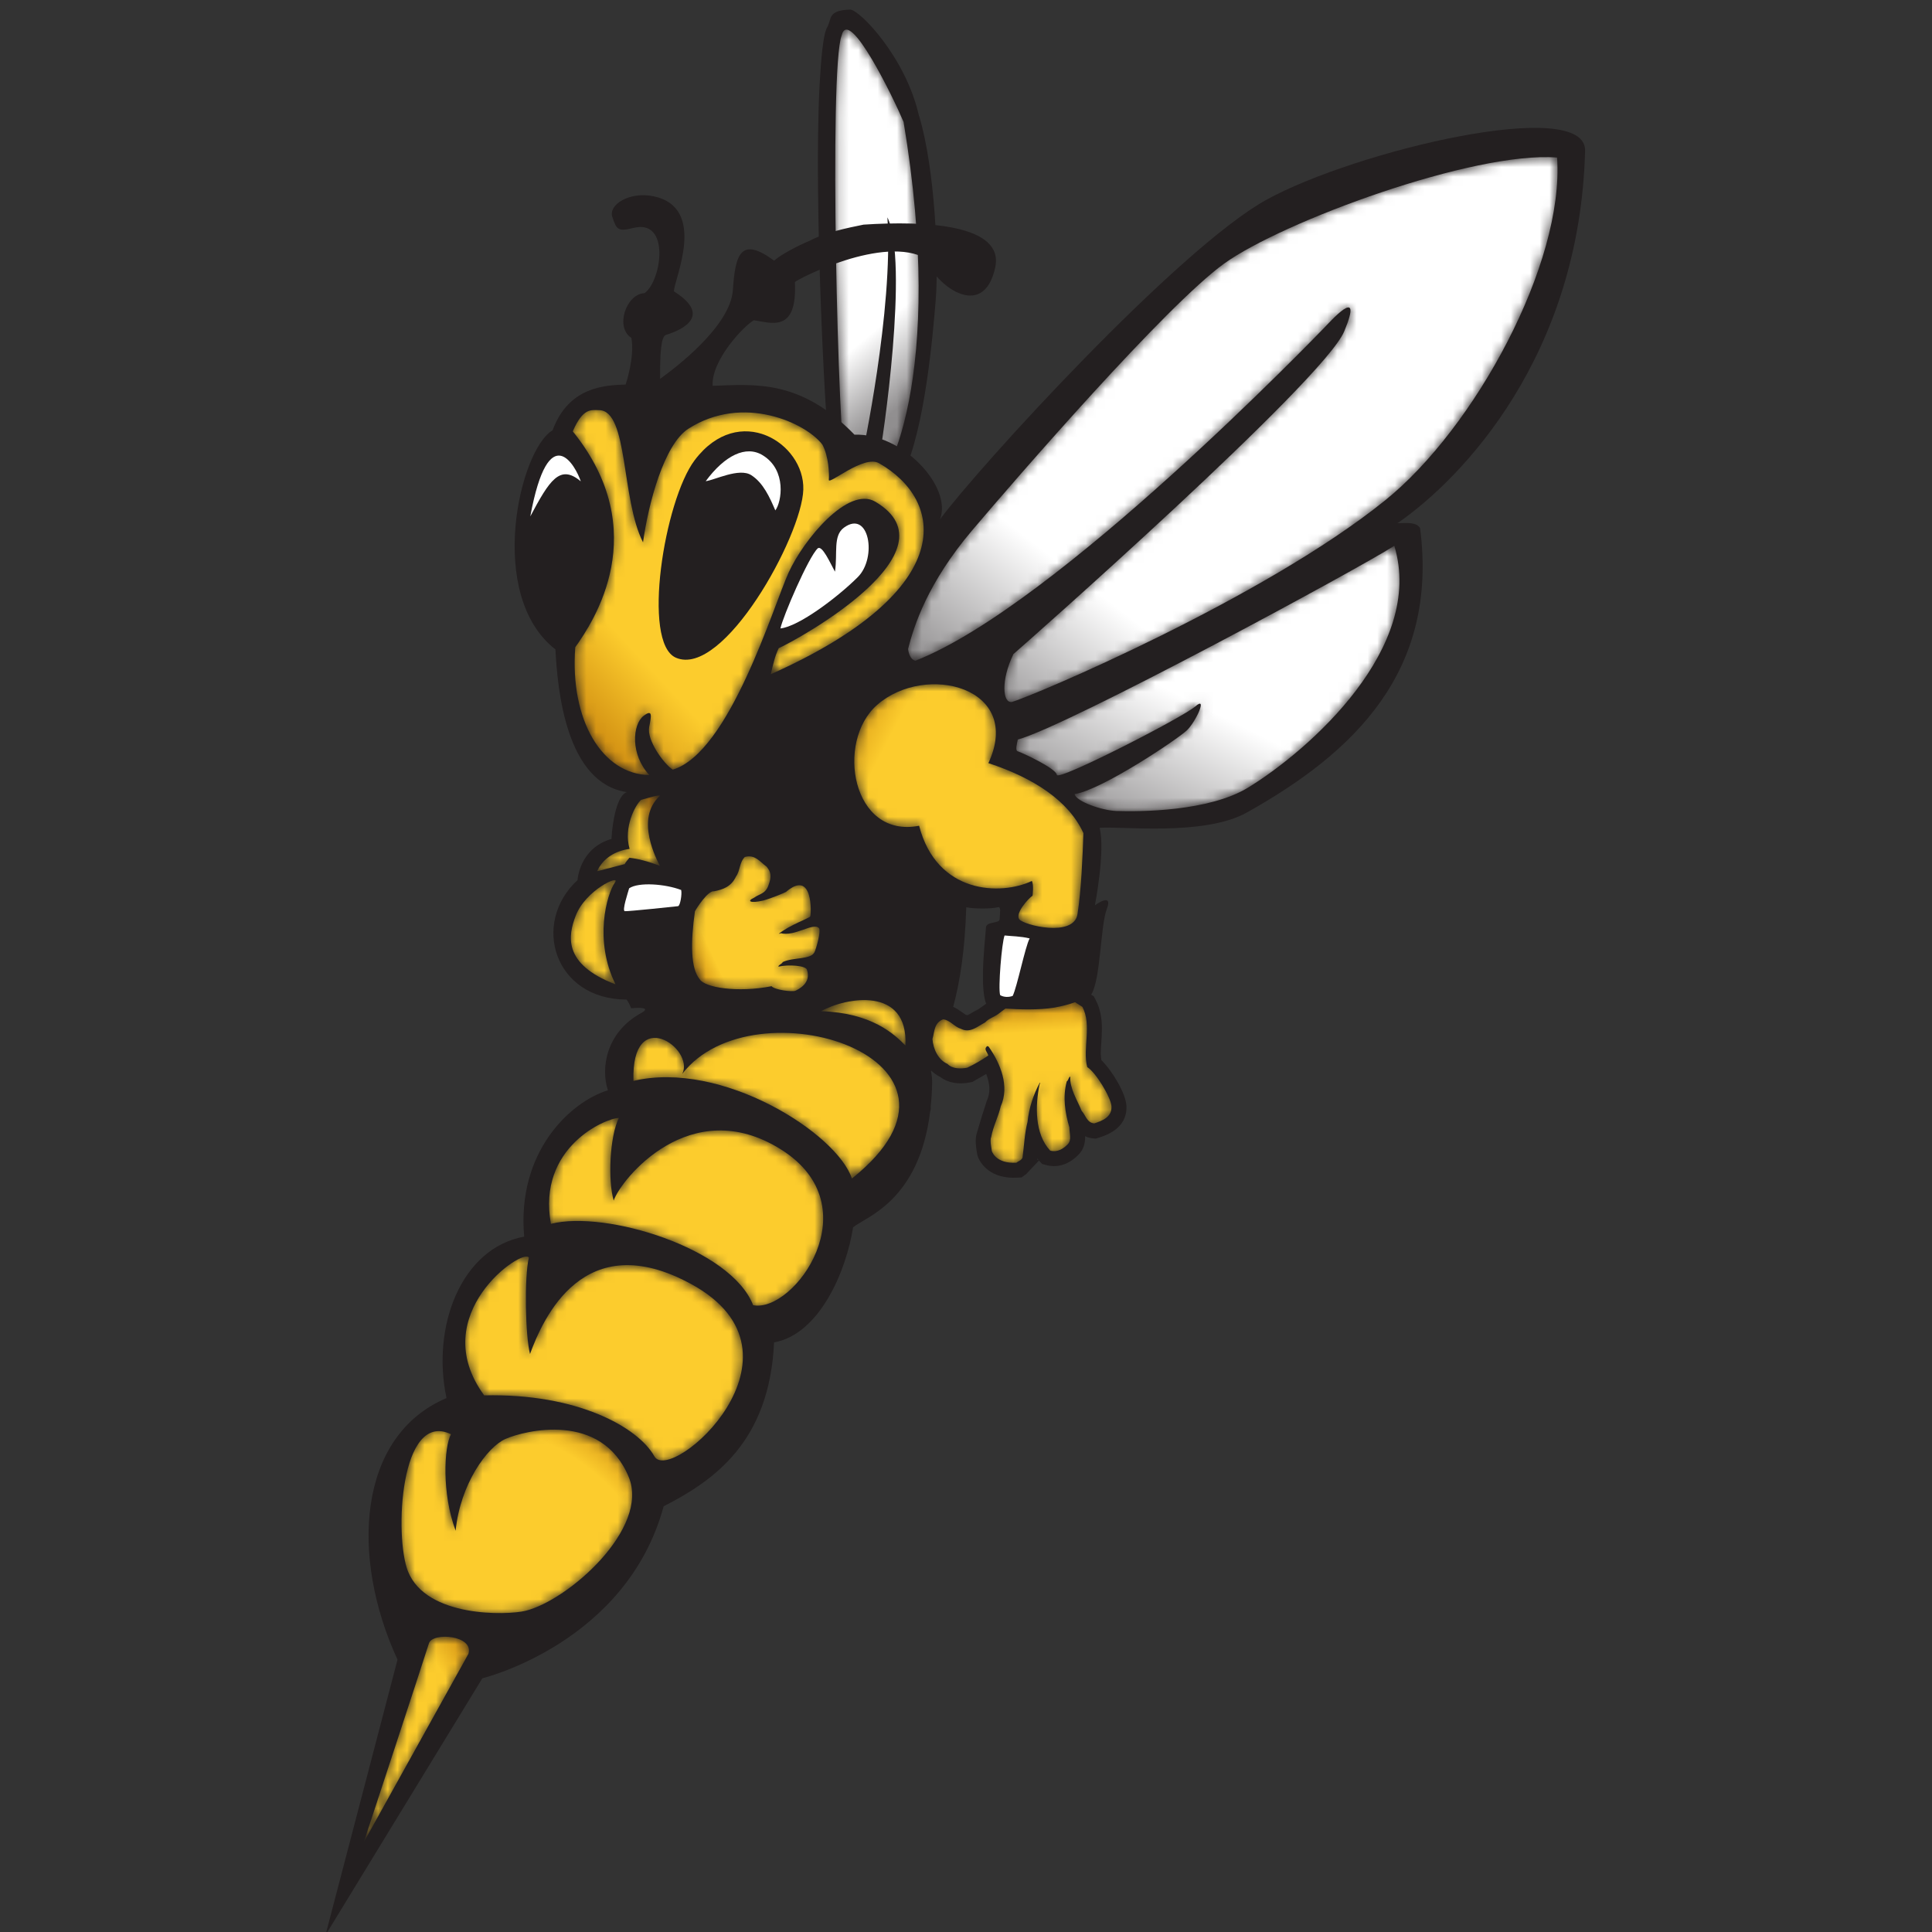 <?xml version="1.0" encoding="UTF-8"?>
<svg width="200px" height="200px" viewBox="0 0 200 200" version="1.1" xmlns="http://www.w3.org/2000/svg" xmlns:xlink="http://www.w3.org/1999/xlink">
    <rect x="0" y="0" width="200" height="200" fill="#333333" stroke="none"/>
    <!-- Generator: Sketch 51.3 (57544) - http://www.bohemiancoding.com/sketch -->
    <title>wis-superior</title>
    <desc>Created with Sketch.</desc>
    <defs>
        <path d="M8.179,45.044 C7.245,47.293 2.508,57.122 1.765,54.002 C0.436,50.629 1.382,11.948 2.209,8.6 C3.213,7.399 0.063,0.711 0.03,0.103 C0.414,0.159 3.766,6.209 4.148,6.186 C6.633,7.047 12.527,18.962 8.179,45.044 Z" id="path-1"></path>
        <linearGradient x1="34.964%" y1="109.595%" x2="50.283%" y2="25.035%" id="linearGradient-3">
            <stop stop-color="#FFFFFF" offset="0%"></stop>
            <stop stop-color="#FFFFFF" offset="79.909%"></stop>
            <stop stop-color="#918F90" offset="100%"></stop>
        </linearGradient>
        <path d="M16.145,9.922 C15.644,11.848 16.647,14.253 15.644,16.161 C15.395,16.309 15.141,16.473 14.884,16.639 C14.296,16.429 13.556,16.22 12.642,16.071 C11.113,15.823 9.114,15.884 7.684,15.984 C7.449,15.816 7.217,15.645 6.998,15.471 C6.536,15.104 5.976,14.986 5.571,14.544 C4.803,14.159 4.033,13.391 3.07,13.889 C2.395,14.082 1.951,14.795 1.221,14.871 C0.277,14.488 0.353,13.619 0.122,12.828 C0.201,11.789 0.718,10.672 1.681,10.249 C2.2,9.709 3.112,9.738 3.727,9.863 C4.474,10.212 5.188,10.636 5.9,11.117 C5.843,11.443 5.361,11.789 5.803,12.1 L5.938,12.043 C7.152,10.307 8.134,7.961 7.191,5.86 C6.942,4.782 6.403,3.782 6.207,2.701 C6.033,2.321 6.266,1.43 6.266,1.24 C6.266,1.24 6.637,-0.1 8.809,0.024 C9.019,0.201 9.327,0.255 9.443,0.545 C9.617,1.778 9.655,3.068 9.965,4.242 C10.118,5.726 10.58,7.111 11.253,8.343 L11.253,8.17 L11.215,8.17 C10.752,5.917 10.696,3.009 12.311,1.276 C13.102,1.064 13.726,1.523 14.121,1.929 C14.566,2.375 14.296,3.068 14.296,3.682 C13.854,5.185 13.585,6.843 14.026,8.441 C14.219,8.572 14.201,8.883 14.391,8.942 C14.336,7.671 15.073,6.596 15.572,5.383 C15.978,4.963 16.095,4.172 16.866,4.094 C17.714,4.363 18.716,4.759 18.655,5.86 C18.59,6.83 16.992,9.421 16.145,9.922 Z" id="path-4"></path>
        <linearGradient x1="46.496%" y1="105.838%" x2="54.516%" y2="-8.205%" id="linearGradient-6">
            <stop stop-color="#C67F0B" offset="0%"></stop>
            <stop stop-color="#FCCC2D" offset="21.734%"></stop>
            <stop stop-color="#FCCC2D" offset="26.404%"></stop>
            <stop stop-color="#FCCC2D" offset="100%"></stop>
        </linearGradient>
        <path d="M0.096,5.62 C0.704,7.986 2.08,12.407 6.731,17.896 C11.381,23.388 26.788,41.157 32.812,45.508 C38.836,49.849 58.665,57.172 67.282,56.486 C68.042,45.508 58.747,28.478 49.513,21.025 C36.854,10.807 12.983,0.738 10.849,0.128 C9.856,-0.026 9.704,2.417 11.002,5.087 C12.069,5.999 43.107,33.379 45.243,38.487 C47.377,43.596 43.643,39.327 43.107,38.793 C42.575,38.258 15.5,10.119 0.858,4.399 C0.173,4.554 0.096,5.62 0.096,5.62 Z" id="path-7"></path>
        <linearGradient x1="102.872%" y1="104.05%" x2="7.774%" y2="1.251%" id="linearGradient-9">
            <stop stop-color="#FFFFFF" offset="0%"></stop>
            <stop stop-color="#FFFFFF" offset="79.909%"></stop>
            <stop stop-color="#918F90" offset="100%"></stop>
        </linearGradient>
        <path d="M39.255,27.604 C35.593,25.239 5.393,8.92 0.281,7.547 C0.206,7.164 -0.02,6.402 0.281,6.324 C0.587,6.25 4.25,4.571 4.325,3.885 C4.402,3.2 17.367,9.837 18.661,10.98 C19.96,12.119 18.738,9.452 17.824,8.538 C16.907,7.623 8.901,2.284 6.158,1.902 C6.307,1.14 8.976,0.202 10.501,0.148 C12.868,0.072 20.058,0.074 24.153,2.591 C30.482,6.478 42.457,17.078 39.255,27.604 Z" id="path-10"></path>
        <linearGradient x1="176.122%" y1="206.98%" x2="14.914%" y2="-4.064%" id="linearGradient-12">
            <stop stop-color="#FFFFFF" offset="0%"></stop>
            <stop stop-color="#FFFFFF" offset="79.909%"></stop>
            <stop stop-color="#918F90" offset="100%"></stop>
        </linearGradient>
        <path d="M0.095,35.636 C1.148,38.087 2.004,37.843 2.818,37.832 C5.87,37.788 5.074,28.64 7.368,24.145 C7.913,28.13 9.539,34.291 12.062,35.909 C17.734,39.545 24.253,36.495 25.934,34.262 C26.586,33.067 26.652,31.239 26.599,30.624 C26.544,30.012 30.2,33.247 31.802,32.336 C38.499,28.529 40.277,19.284 20.595,10.494 C20.793,11.419 21.06,12.495 21.417,13.193 C23.296,14.028 40.099,23.228 31.412,28.355 C28.603,30.009 23.995,24.43 22.436,21.013 C20.88,17.601 16.322,2.36 10.441,0.616 C9.456,1.281 7.748,3.682 8.004,5.02 C8.223,6.145 8.397,6.933 7.426,6.184 C6.254,5.283 6.05,2.155 8.025,0.057 C3.163,0.123 -0.22,5.714 0.352,13.287 C2.242,15.948 8.474,25.252 0.095,35.636 Z" id="path-13"></path>
        <linearGradient x1="-11.989%" y1="20.611%" x2="87.78%" y2="110.62%" id="linearGradient-15">
            <stop stop-color="#C67F0B" offset="0%"></stop>
            <stop stop-color="#FCCC2D" offset="21.734%"></stop>
            <stop stop-color="#FCCC2D" offset="26.404%"></stop>
            <stop stop-color="#FCCC2D" offset="100%"></stop>
        </linearGradient>
        <path d="M4.603,10.647 C5.198,11.484 1.551,9.884 0.516,7.151 C-0.213,5.218 -0.909,2.193 4.651,0.084 C2.393,4.633 3.742,9.431 4.603,10.647 Z" id="path-16"></path>
        <linearGradient x1="-28.028%" y1="49.999%" x2="100.259%" y2="49.999%" id="linearGradient-18">
            <stop stop-color="#C67F0B" offset="0%"></stop>
            <stop stop-color="#FCCC2D" offset="21.734%"></stop>
            <stop stop-color="#FCCC2D" offset="26.404%"></stop>
            <stop stop-color="#FCCC2D" offset="100%"></stop>
        </linearGradient>
        <path d="M18.505,3.346 C18.048,3.037 16.677,1.513 17.131,0.904 C17.591,0.293 22.775,-1.004 23.158,1.438 C23.541,3.878 23.692,7.462 23.769,9.825 C22.241,13.183 18.582,15.546 13.932,17.068 C17.591,24.926 7.42,27.488 2.415,23.097 C-1.932,19.284 -0.178,9.215 6.761,10.588 C8.591,3.497 15.226,3.346 18.429,4.869 C18.658,4.486 18.505,3.346 18.505,3.346 Z" id="path-19"></path>
        <linearGradient x1="-2.531%" y1="86.748%" x2="110.295%" y2="21.906%" id="linearGradient-21">
            <stop stop-color="#C67F0B" offset="0%"></stop>
            <stop stop-color="#FCCC2D" offset="21.734%"></stop>
            <stop stop-color="#FCCC2D" offset="26.404%"></stop>
            <stop stop-color="#FCCC2D" offset="100%"></stop>
        </linearGradient>
        <path d="M0.035,3.618 C2.577,5.043 9.066,6.244 8.761,0.069 C7.595,1.24 5.305,3.433 0.035,3.618 Z" id="path-22"></path>
        <linearGradient x1="65.227%" y1="111.716%" x2="43.945%" y2="8.803%" id="linearGradient-24">
            <stop stop-color="#C67F0B" offset="0%"></stop>
            <stop stop-color="#FCCC2D" offset="21.734%"></stop>
            <stop stop-color="#FCCC2D" offset="26.404%"></stop>
            <stop stop-color="#FCCC2D" offset="100%"></stop>
        </linearGradient>
        <path d="M5.236,18.593 C4.513,17.272 4.272,12.457 5.716,8.605 C6.199,13.418 8.964,17.269 10.89,18.11 C12.812,18.955 20.833,21.008 23.643,14.142 C25.809,8.848 17.387,1.387 12.935,0.308 C11.061,-0.15 2.709,-0.415 0.784,4.394 C-0.643,7.963 -0.06,21.118 5.236,18.593 Z" id="path-25"></path>
        <radialGradient cx="24.39%" cy="-13.667%" fx="24.39%" fy="-13.667%" r="135.835%" gradientTransform="translate(0.244,-0.137),scale(0.795,1),translate(-0.244,0.137)" id="radialGradient-27">
            <stop stop-color="#FCCC2D" offset="0%"></stop>
            <stop stop-color="#FCCC2D" offset="52.872%"></stop>
            <stop stop-color="#FCCC2D" offset="73.034%"></stop>
            <stop stop-color="#FCCC2D" offset="79.031%"></stop>
            <stop stop-color="#C67F0B" offset="100%"></stop>
        </radialGradient>
        <path d="M6.591,21.102 C6.017,22.162 -4.165,15.199 1.97,6.834 C11.596,7.071 17.9,3.539 19.583,0.53 C21.268,-2.477 36.647,11.091 23.435,18.338 C12.246,24.473 8.036,14.729 6.712,11.12 C6.23,12.924 6.107,19.056 6.591,21.102 Z" id="path-28"></path>
        <radialGradient cx="27.05%" cy="0.881%" fx="27.05%" fy="0.881%" r="112.77%" gradientTransform="translate(0.27,0.009),scale(0.734,1),translate(-0.27,-0.009)" id="radialGradient-30">
            <stop stop-color="#FCCC2D" offset="0%"></stop>
            <stop stop-color="#FCCC2D" offset="52.872%"></stop>
            <stop stop-color="#FCCC2D" offset="73.034%"></stop>
            <stop stop-color="#FCCC2D" offset="79.031%"></stop>
            <stop stop-color="#C67F0B" offset="100%"></stop>
        </radialGradient>
        <path d="M7.233,19.514 C5.908,19.514 -1.243,16.494 0.199,8.554 C5.854,9.998 18.849,6.028 21.133,0.131 C25.346,-0.71 33.409,10.358 24.021,16.251 C14.639,22.148 7.42,13.125 6.696,10.96 C6.095,13.004 6.27,17.585 7.233,19.514 Z" id="path-31"></path>
        <radialGradient cx="28.259%" cy="-6.906%" fx="28.259%" fy="-6.906%" r="124.38%" gradientTransform="translate(0.283,-0.069),scale(0.685,1),translate(-0.283,0.069)" id="radialGradient-33">
            <stop stop-color="#FCCC2D" offset="0%"></stop>
            <stop stop-color="#FCCC2D" offset="52.872%"></stop>
            <stop stop-color="#FCCC2D" offset="73.034%"></stop>
            <stop stop-color="#FCCC2D" offset="79.031%"></stop>
            <stop stop-color="#C67F0B" offset="100%"></stop>
        </radialGradient>
        <path d="M10.852,19.517 L0.023,0.028 C0.023,0.028 6.399,19.399 6.762,20.6 C7.123,21.803 11.456,21.446 10.852,19.517 Z" id="path-34"></path>
        <linearGradient x1="91.357%" y1="106.833%" x2="-7.665%" y2="-10.27%" id="linearGradient-36">
            <stop stop-color="#C67F0B" offset="0%"></stop>
            <stop stop-color="#FCCC2D" offset="21.734%"></stop>
            <stop stop-color="#FCCC2D" offset="26.404%"></stop>
            <stop stop-color="#FCCC2D" offset="100%"></stop>
        </linearGradient>
        <path d="M5.119,10.927 C6.443,13.573 -0.178,18.145 0.065,10.204 C9.208,12.371 21.118,4.793 22.682,0.097 C38.205,12.492 12.456,20.554 5.119,10.927 Z" id="path-37"></path>
        <radialGradient cx="40.66%" cy="-41.918%" fx="40.66%" fy="-41.918%" r="162.696%" gradientTransform="translate(0.407,-0.419),scale(0.548,1),translate(-0.407,0.419)" id="radialGradient-39">
            <stop stop-color="#FCCC2D" offset="0%"></stop>
            <stop stop-color="#FCCC2D" offset="52.872%"></stop>
            <stop stop-color="#FCCC2D" offset="73.034%"></stop>
            <stop stop-color="#FCCC2D" offset="79.031%"></stop>
            <stop stop-color="#C67F0B" offset="100%"></stop>
        </radialGradient>
        <path d="M6.622,7.899 C6.622,8.04 5.704,7.771 4.669,7.481 C4.088,6.982 2.826,4.662 3.479,2.404 C2.047,2.222 0.717,1.451 0.117,0.092 L2.998,0.838 C2.905,0.838 3.462,1.488 3.462,1.488 C4.366,1.379 5.329,1.137 6.622,0.651 C6.354,1.156 3.973,5.53 6.622,7.899 Z" id="path-40"></path>
        <linearGradient x1="101.544%" y1="59.147%" x2="-18.449%" y2="-2.451%" id="linearGradient-42">
            <stop stop-color="#C67F0B" offset="0%"></stop>
            <stop stop-color="#FCCC2D" offset="21.734%"></stop>
            <stop stop-color="#FCCC2D" offset="26.404%"></stop>
            <stop stop-color="#FCCC2D" offset="100%"></stop>
        </linearGradient>
        <path d="M9.815,10.313 C9.62,10.204 8.33,9.653 7.417,9.408 C6.139,9.115 5.698,9.342 6.5,9.706 C7.03,10.106 7.693,10.099 7.996,11.001 C8.336,11.901 8.259,12.371 7.803,12.921 C7.095,13.437 6.597,14.218 5.547,13.925 C4.982,13.386 5.071,12.498 4.628,11.895 C4.143,10.846 3.264,10.551 2.366,10.376 C1.735,10.488 0.511,8.569 0.38,8.292 C-0.071,5.09 -0.072,2.378 0.881,1.266 C1.368,0.419 4.799,-0.154 8.314,0.55 C8.662,0.147 10.503,-0.056 10.782,0.079 C11.061,0.211 12.47,0.85 11.975,2.265 C11.828,2.679 10.098,2.814 9.017,2.571 C9.041,2.783 9.369,2.819 9.475,3.049 C10.545,3.564 12.364,3.28 12.755,4.06 C12.933,4.414 13.457,6.28 13.223,6.555 C12.661,7.205 10.682,5.626 9.232,6.044 L9.238,6.007 L9.058,5.975 C10.208,6.9 12.226,7.585 12.323,7.778 C12.421,7.975 12.655,12.738 9.815,10.313 Z" id="path-43"></path>
        <linearGradient x1="-5.363%" y1="16.661%" x2="96.047%" y2="67.28%" id="linearGradient-45">
            <stop stop-color="#C67F0B" offset="0%"></stop>
            <stop stop-color="#FCCC2D" offset="21.734%"></stop>
            <stop stop-color="#FCCC2D" offset="26.404%"></stop>
            <stop stop-color="#FCCC2D" offset="100%"></stop>
        </linearGradient>
    </defs>
    <g id="wis-superior" stroke="none" stroke-width="1" fill="none" fill-rule="evenodd">
        <g id="wis-superior_BGL" transform="translate(33, 0)">
            <g id="wis-superior" transform="translate(0.693, 0)">
                <g id="g10" transform="translate(65.736, 100.405) scale(-1, 1) rotate(-180) translate(-65.736, -100.405) translate(0, 0.486)">
                    <g id="g12">
                        <path d="M61.497,188.176 L61.473,188.262 L61.437,188.348 C60.063,194.426 55.251,199.362 54.296,199.333 C51.955,199.251 52.43,198.368 51.937,197.499 L51.878,197.392 L51.832,197.279 C51.527,196.503 51.305,194.412 51.15,191.517 C50.502,179.415 51.832,153.456 52.43,151.035 L51.688,150.645 C51.688,150.645 51.75,150.545 51.804,150.458 C51.822,150.358 51.831,150.244 51.822,150.096 C51.752,148.788 50.807,145.779 50.47,144.714 L49.319,140.32 L51.95,141.043 C53.277,141.242 53.493,142.098 54.399,145.695 C54.558,146.323 54.759,147.121 54.933,147.746 C54.967,147.743 55.1,147.735 55.1,147.735 L55.45,149.099 C55.79,150.416 58.885,149.322 59.83,151.32 C62.098,156.097 62.898,165.987 63.161,169.131 C63.522,173.418 63.083,182.788 61.497,188.176" id="path14" fill="#231F20" fill-rule="nonzero"></path>
                        <g id="g16" transform="translate(51.669, 142.647)">
                            <g id="g18-Clipped">
                                <mask id="mask-2" fill="white">
                                    <use xlink:href="#path-1"></use>
                                </mask>
                                <g id="path20"></g>
                                <g id="g18" mask="url(#mask-2)" fill="url(#linearGradient-3)" fill-rule="nonzero">
                                    <path d="M8.179,45.044 C7.245,47.293 2.508,57.122 1.765,54.002 C0.436,50.629 1.382,11.948 2.209,8.6 C3.213,7.399 0.063,0.711 0.03,0.103 C0.414,0.159 3.766,6.209 4.148,6.186 C6.633,7.047 12.527,18.962 8.179,45.044" id="path32"></path>
                                </g>
                            </g>
                        </g>
                        <path d="M57.245,152.505 C57.724,154.744 60.412,173.204 58.171,177.823 C58.808,168.216 55.559,153.168 55.559,153.168 L57.245,152.505" id="path34" fill="#231F20" fill-rule="nonzero"></path>
                        <path d="M73.692,80.262 C73.692,80.262 73.704,80.379 73.709,80.407 C73.745,80.362 73.769,80.312 73.807,80.271 C73.75,80.267 73.692,80.262 73.692,80.262 Z M69.793,105.186 C69.793,104.677 68.368,104.985 68.368,104.271 C68.368,103.702 67.659,98.253 68.394,96.42 C68.391,96.416 68.378,96.408 68.378,96.408 L67.138,95.525 L67.59,95.866 L66.974,95.516 C66.801,95.411 66.557,95.265 66.435,95.228 C66.434,95.228 66.208,95.314 66.208,95.314 L66.223,95.312 L65.895,95.537 C65.666,95.706 65.355,95.924 64.981,96.095 C65.705,98.816 66.188,101.916 66.334,106.404 C67.174,106.23 68.93,106.23 69.59,106.404 C69.995,106.532 69.793,105.695 69.793,105.186 Z M130.396,184.7 C130.547,190.422 106.6,184.7 97.449,179.666 C88.296,174.634 67.549,151.892 63.618,146.565 C64.904,149.947 59.732,155.503 54.763,155.325 C49.203,161.059 44.503,160.539 40.081,160.383 C39.916,162.97 43.223,166.523 44.344,167.171 C46.106,166.928 48.86,165.786 48.593,171.12 C48.783,171.391 57.852,176.094 62.205,173.529 C62.902,171.033 68.086,166.871 69.331,172.636 C70.299,177.101 62.062,177.491 55.698,177.069 C54.003,176.726 51.724,176.261 50.101,175.389 C48.778,174.849 46.868,173.792 46.454,173.334 C43.004,175.882 42.421,174.045 42.174,170.298 C41.924,166.55 36.202,162.226 34.64,161.105 C34.628,163.621 34.717,165.48 35.244,165.654 C35.773,165.826 40.658,167.269 36.075,170.16 C36.032,171.303 39.621,178.801 33.97,180.004 C31.51,180.528 29.268,179.15 29.695,177.867 C30.123,176.587 30.249,176.312 31.872,176.726 C35.73,177.703 34.813,171.26 33.029,169.976 C31.122,169.907 29.949,166.432 31.666,165.349 C32.041,163.378 31.073,160.518 31.073,160.518 C28.937,160.443 25.18,160.312 23.509,155.776 C20.096,153.795 16.585,138.715 23.804,133.098 C24.024,128.937 24.888,119.254 31.207,118.324 C30.236,118.046 29.709,115.463 29.607,113.481 C26.261,112.505 26.095,109.218 26.095,109.218 C21.265,104.756 23.694,96.883 31.13,96.85 C31.26,96.85 31.605,96.072 31.648,95.946 C32.369,96.026 33.783,96.058 32.696,95.463 C28.999,93.442 28.496,89.698 29.236,87.458 C25.353,86.262 19.791,81.101 20.569,72.308 C13.994,71.105 10.964,62.932 12.528,55.596 C3.328,51.692 2.524,39.222 7.457,28.516 L0,0 L16.24,26.588 C16.24,26.588 31.158,30.201 35.008,44.394 C40.181,47.042 45.958,51.011 46.44,61.361 C51.131,62.202 53.901,68.698 54.619,73.272 C55.937,74.369 61.456,75.968 62.599,85.282 C62.659,85.412 62.676,85.566 62.65,85.747 C62.73,86.511 62.785,87.321 62.802,88.188 C62.811,88.619 62.765,89.035 62.68,89.434 C62.688,89.454 62.698,89.477 62.705,89.496 C62.968,89.248 63.269,89.022 63.621,88.846 C64.413,88.244 65.515,88.023 66.752,88.28 L66.994,88.329 L67.087,88.393 C67.087,88.393 67.751,88.771 68.401,89.148 C68.586,88.647 68.725,88.123 68.725,87.599 C68.725,87.2 68.658,86.804 68.486,86.429 L68.451,86.355 L68.391,86.146 L67.981,84.879 L67.405,82.947 C67.253,82.38 67.315,81.783 67.407,81.204 L67.446,80.969 L67.484,80.756 C67.746,79.814 68.912,78.259 71.609,78.413 L72.066,78.436 C72.066,78.436 72.355,78.651 72.443,78.717 C72.446,78.718 72.503,78.748 72.503,78.748 C72.503,78.748 73.766,80.086 73.865,80.187 C73.876,80.179 73.881,80.164 73.891,80.154 L74.194,79.829 L74.623,79.714 C75.296,79.532 76.627,79.43 77.945,80.786 C78.516,81.355 78.639,82.032 78.639,82.592 C78.639,82.633 78.634,82.663 78.631,82.705 C78.862,82.6 79.116,82.515 79.422,82.484 L79.741,82.454 L80.049,82.55 C80.77,82.781 82.919,83.464 82.919,85.676 C82.919,85.744 82.919,85.815 82.915,85.884 C82.832,87.128 81.505,89.399 80.324,90.579 C80.295,90.787 80.259,90.99 80.259,91.231 C80.259,91.6 80.285,91.999 80.313,92.411 C80.344,92.871 80.375,93.347 80.375,93.834 C80.375,94.81 80.246,95.832 79.729,96.818 L79.535,97.186 L79.253,97.365 C79.263,97.375 79.284,97.389 79.284,97.389 C80.251,98.955 80.228,104.534 80.878,106.203 C81.587,108.033 79.654,106.612 79.654,106.612 C79.654,106.612 80.75,112.28 80.138,114.621 C82.069,114.849 90.891,113.699 95.389,116.218 C106.543,122.456 115.22,130.861 113.315,145.653 C112.935,146.284 112.015,146.188 110.973,146.162 C117.736,150.841 129.828,163.496 130.396,184.7 Z" id="path36" fill="#231F20" fill-rule="nonzero"></path>
                        <g id="g38" transform="translate(62.712, 79.935)">
                            <g id="g40-Clipped">
                                <mask id="mask-5" fill="white">
                                    <use xlink:href="#path-4"></use>
                                </mask>
                                <g id="path42"></g>
                                <g id="g40" mask="url(#mask-5)" fill="url(#linearGradient-6)" fill-rule="nonzero">
                                    <path d="M16.145,9.922 C15.644,11.848 16.647,14.253 15.644,16.161 C15.395,16.309 15.141,16.473 14.884,16.639 C14.296,16.429 13.556,16.22 12.642,16.071 C11.113,15.823 9.114,15.884 7.684,15.984 C7.449,15.816 7.217,15.645 6.998,15.471 C6.536,15.104 5.976,14.986 5.571,14.544 C4.803,14.159 4.033,13.391 3.07,13.889 C2.395,14.082 1.951,14.795 1.221,14.871 C0.277,14.488 0.353,13.619 0.122,12.828 C0.201,11.789 0.718,10.672 1.681,10.249 C2.2,9.709 3.112,9.738 3.727,9.863 C4.474,10.212 5.188,10.636 5.9,11.117 C5.843,11.443 5.361,11.789 5.803,12.1 L5.938,12.043 C7.152,10.307 8.134,7.961 7.191,5.86 C6.942,4.782 6.403,3.782 6.207,2.701 C6.033,2.321 6.266,1.43 6.266,1.24 C6.266,1.24 6.637,-0.1 8.809,0.024 C9.019,0.201 9.327,0.255 9.443,0.545 C9.617,1.778 9.655,3.068 9.965,4.242 C10.118,5.726 10.58,7.111 11.253,8.343 L11.253,8.17 L11.215,8.17 C10.752,5.917 10.696,3.009 12.311,1.276 C13.102,1.064 13.726,1.523 14.121,1.929 C14.566,2.375 14.296,3.068 14.296,3.682 C13.854,5.185 13.585,6.843 14.026,8.441 C14.219,8.572 14.201,8.883 14.391,8.942 C14.336,7.671 15.073,6.596 15.572,5.383 C15.978,4.963 16.095,4.172 16.866,4.094 C17.714,4.363 18.716,4.759 18.655,5.86 C18.59,6.83 16.992,9.421 16.145,9.922" id="path56"></path>
                                </g>
                            </g>
                        </g>
                        <g id="g58" transform="translate(60.214, 127.528)">
                            <g id="g60-Clipped">
                                <mask id="mask-8" fill="white">
                                    <use xlink:href="#path-7"></use>
                                </mask>
                                <g id="path62"></g>
                                <g id="g60" mask="url(#mask-8)" fill="url(#linearGradient-9)" fill-rule="nonzero">
                                    <path d="M0.096,5.62 C0.704,7.986 2.08,12.407 6.731,17.896 C11.381,23.388 26.788,41.157 32.812,45.508 C38.836,49.849 58.665,57.172 67.282,56.486 C68.042,45.508 58.747,28.478 49.513,21.025 C36.854,10.807 12.983,0.738 10.849,0.128 C9.856,-0.026 9.704,2.417 11.002,5.087 C12.069,5.999 43.107,33.379 45.243,38.487 C47.377,43.596 43.643,39.327 43.107,38.793 C42.575,38.258 15.5,10.119 0.858,4.399 C0.173,4.554 0.096,5.62 0.096,5.62" id="path74"></path>
                                </g>
                            </g>
                        </g>
                        <g id="g76" transform="translate(71.389, 116.221)">
                            <g id="g78-Clipped">
                                <mask id="mask-11" fill="white">
                                    <use xlink:href="#path-10"></use>
                                </mask>
                                <g id="path80"></g>
                                <g id="g78" mask="url(#mask-11)" fill="url(#linearGradient-12)" fill-rule="nonzero">
                                    <path d="M39.255,27.604 C35.593,25.239 5.393,8.92 0.281,7.547 C0.206,7.164 -0.02,6.402 0.281,6.324 C0.587,6.25 4.25,4.571 4.325,3.885 C4.402,3.2 17.367,9.837 18.661,10.98 C19.96,12.119 18.738,9.452 17.824,8.538 C16.907,7.623 8.901,2.284 6.158,1.902 C6.307,1.14 8.976,0.202 10.501,0.148 C12.868,0.072 20.058,0.074 24.153,2.591 C30.482,6.478 42.457,17.078 39.255,27.604" id="path92"></path>
                                </g>
                            </g>
                        </g>
                        <g id="g94" transform="translate(25.506, 120.034)">
                            <g id="g96-Clipped">
                                <mask id="mask-14" fill="white">
                                    <use xlink:href="#path-13"></use>
                                </mask>
                                <g id="path98"></g>
                                <g id="g96" mask="url(#mask-14)" fill="url(#linearGradient-15)" fill-rule="nonzero">
                                    <path d="M0.095,35.636 C1.148,38.087 2.004,37.843 2.818,37.832 C5.87,37.788 5.074,28.64 7.368,24.145 C7.913,28.13 9.539,34.291 12.062,35.909 C17.734,39.545 24.253,36.495 25.934,34.262 C26.586,33.067 26.652,31.239 26.599,30.624 C26.544,30.012 30.2,33.247 31.802,32.336 C38.499,28.529 40.277,19.284 20.595,10.494 C20.793,11.419 21.06,12.495 21.417,13.193 C23.296,14.028 40.099,23.228 31.412,28.355 C28.603,30.009 23.995,24.43 22.436,21.013 C20.88,17.601 16.322,2.36 10.441,0.616 C9.456,1.281 7.748,3.682 8.004,5.02 C8.223,6.145 8.397,6.933 7.426,6.184 C6.254,5.283 6.05,2.155 8.025,0.057 C3.163,0.123 -0.22,5.714 0.352,13.287 C2.242,15.948 8.474,25.252 0.095,35.636" id="path112"></path>
                                </g>
                            </g>
                        </g>
                        <path d="M38.219,152.684 C35.084,148.529 32.708,133.795 36.274,132.24 C41.186,130.103 49.334,144.839 49.466,149.651 C49.602,154.464 42.798,158.757 38.219,152.684" id="path114" fill="#231F20" fill-rule="nonzero"></path>
                        <path d="M39.362,150.513 C41.331,153.177 43.526,154.268 45.274,153.189 C47.77,151.65 47.225,148.349 46.568,147.488 C45.987,148.84 45.322,150.34 44.074,151.138 C42.826,151.932 40.277,150.62 39.362,150.513" id="path116" fill="#FFFFFF" fill-rule="nonzero"></path>
                        <g id="g118" transform="translate(25.374, 98.341)">
                            <g id="g120-Clipped">
                                <mask id="mask-17" fill="white">
                                    <use xlink:href="#path-16"></use>
                                </mask>
                                <g id="path122"></g>
                                <g id="g120" mask="url(#mask-17)" fill="url(#linearGradient-18)" fill-rule="nonzero">
                                    <path d="M4.603,10.647 C5.198,11.484 1.551,9.884 0.516,7.151 C-0.213,5.218 -0.909,2.193 4.651,0.084 C2.393,4.633 3.742,9.431 4.603,10.647" id="path136"></path>
                                </g>
                            </g>
                        </g>
                        <path d="M31.435,108.366 C31.317,107.937 30.676,106.032 30.99,105.999 C31.301,105.965 36.272,106.488 36.497,106.517 C36.724,106.553 36.923,107.77 36.821,108.193 C35.195,108.816 32.419,109.039 31.435,108.366" id="path138" fill="#FFFFFF" fill-rule="nonzero"></path>
                        <g id="g140" transform="translate(54.692, 104.257)">
                            <g id="g142-Clipped">
                                <mask id="mask-20" fill="white">
                                    <use xlink:href="#path-19"></use>
                                </mask>
                                <g id="path144"></g>
                                <g id="g142" mask="url(#mask-20)" fill="url(#linearGradient-21)" fill-rule="nonzero">
                                    <path d="M18.505,3.346 C18.048,3.037 16.677,1.513 17.131,0.904 C17.591,0.293 22.775,-1.004 23.158,1.438 C23.541,3.878 23.692,7.462 23.769,9.825 C22.241,13.183 18.582,15.546 13.932,17.068 C17.591,24.926 7.42,27.488 2.415,23.097 C-1.932,19.284 -0.178,9.215 6.761,10.588 C8.591,3.497 15.226,3.346 18.429,4.869 C18.658,4.486 18.505,3.346 18.505,3.346" id="path158"></path>
                                </g>
                            </g>
                        </g>
                        <path d="M70.301,103.484 C70.011,102.762 69.616,97.994 69.844,97.307 C70.224,97.078 70.757,97.078 71.141,97.23 C71.595,98.146 72.436,102.339 72.895,103.179 C71.976,103.407 70.988,103.407 70.301,103.484" id="path160" fill="#FFFFFF" fill-rule="nonzero"></path>
                        <g id="g162" transform="translate(51.274, 92.03)">
                            <g id="g164-Clipped">
                                <mask id="mask-23" fill="white">
                                    <use xlink:href="#path-22"></use>
                                </mask>
                                <g id="path166"></g>
                                <g id="g164" mask="url(#mask-23)" fill="url(#linearGradient-24)" fill-rule="nonzero">
                                    <path d="M0.035,3.618 C2.577,5.043 9.066,6.244 8.761,0.069 C7.595,1.24 5.305,3.433 0.035,3.618" id="path180"></path>
                                </g>
                            </g>
                        </g>
                        <g id="g182" transform="translate(7.757, 33.262)">
                            <g id="g184-Clipped">
                                <mask id="mask-26" fill="white">
                                    <use xlink:href="#path-25"></use>
                                </mask>
                                <g id="path186"></g>
                                <g id="g184" mask="url(#mask-26)" fill="url(#radialGradient-27)" fill-rule="nonzero">
                                    <path d="M5.236,18.593 C4.513,17.272 4.272,12.457 5.716,8.605 C6.199,13.418 8.964,17.269 10.89,18.11 C12.812,18.955 20.833,21.008 23.643,14.142 C25.809,8.848 17.387,1.387 12.935,0.308 C11.061,-0.15 2.709,-0.415 0.784,4.394 C-0.643,7.963 -0.06,21.118 5.236,18.593" id="path202"></path>
                                </g>
                            </g>
                        </g>
                        <g id="g204" transform="translate(14.462, 49.039)">
                            <g id="g206-Clipped">
                                <mask id="mask-29" fill="white">
                                    <use xlink:href="#path-28"></use>
                                </mask>
                                <g id="path208"></g>
                                <g id="g206" mask="url(#mask-29)" fill="url(#radialGradient-30)" fill-rule="nonzero">
                                    <path d="M6.591,21.102 C6.017,22.162 -4.165,15.199 1.97,6.834 C11.596,7.071 17.9,3.539 19.583,0.53 C21.268,-2.477 36.647,11.091 23.435,18.338 C12.246,24.473 8.036,14.729 6.712,11.12 C6.23,12.924 6.107,19.056 6.591,21.102" id="path224"></path>
                                </g>
                            </g>
                        </g>
                        <g id="g226" transform="translate(23.139, 65.079)">
                            <g id="g228-Clipped">
                                <mask id="mask-32" fill="white">
                                    <use xlink:href="#path-31"></use>
                                </mask>
                                <g id="path230"></g>
                                <g id="g228" mask="url(#mask-32)" fill="url(#radialGradient-33)" fill-rule="nonzero">
                                    <path d="M7.233,19.514 C5.908,19.514 -1.243,16.494 0.199,8.554 C5.854,9.998 18.849,6.028 21.133,0.131 C25.346,-0.71 33.409,10.358 24.021,16.251 C14.639,22.148 7.42,13.125 6.696,10.96 C6.095,13.004 6.27,17.585 7.233,19.514" id="path246"></path>
                                </g>
                            </g>
                        </g>
                        <g id="g248" transform="translate(3.944, 9.597)">
                            <g id="g250-Clipped">
                                <mask id="mask-35" fill="white">
                                    <use xlink:href="#path-34"></use>
                                </mask>
                                <g id="path252"></g>
                                <g id="g250" mask="url(#mask-35)" fill="url(#linearGradient-36)" fill-rule="nonzero">
                                    <path d="M10.852,19.517 L0.023,0.028 C0.023,0.028 6.399,19.399 6.762,20.6 C7.123,21.803 11.456,21.446 10.852,19.517" id="path266"></path>
                                </g>
                            </g>
                        </g>
                        <g id="g268" transform="translate(31.816, 78.226)">
                            <g id="g270-Clipped">
                                <mask id="mask-38" fill="white">
                                    <use xlink:href="#path-37"></use>
                                </mask>
                                <g id="path272"></g>
                                <g id="g270" mask="url(#mask-38)" fill="url(#radialGradient-39)" fill-rule="nonzero">
                                    <path d="M5.119,10.927 C6.443,13.573 -0.178,18.145 0.065,10.204 C9.208,12.371 21.118,4.793 22.682,0.097 C38.205,12.492 12.456,20.554 5.119,10.927" id="path288"></path>
                                </g>
                            </g>
                        </g>
                        <path d="M53.675,145.705 C52.515,144.856 53.033,143.054 52.743,141.142 C52.236,142.071 51.415,143.928 50.955,143.554 C49.992,142.646 47.346,136.479 47.096,135.269 C48.982,135.456 53.018,138.497 55.1,140.577 C57.138,142.605 56.274,147.605 53.675,145.705" id="path290" fill="#FFFFFF" fill-rule="nonzero"></path>
                        <path d="M26.429,150.494 C25.943,151.995 23.128,157.264 21.202,146.866 C23.175,150.57 24.259,152.331 26.429,150.494" id="path292" fill="#FFFFFF" fill-rule="nonzero"></path>
                        <g id="g294" transform="translate(28.004, 110.042)">
                            <g id="g296-Clipped">
                                <mask id="mask-41" fill="white">
                                    <use xlink:href="#path-40"></use>
                                </mask>
                                <g id="path298"></g>
                                <g id="g296" mask="url(#mask-41)" fill="url(#linearGradient-42)" fill-rule="nonzero">
                                    <path d="M6.622,7.899 C6.622,8.04 5.704,7.771 4.669,7.481 C4.088,6.982 2.826,4.662 3.479,2.404 C2.047,2.222 0.717,1.451 0.117,0.092 L2.998,0.838 C2.905,0.838 3.462,1.488 3.462,1.488 C4.366,1.379 5.329,1.137 6.622,0.651 C6.354,1.156 3.973,5.53 6.622,7.899" id="path312"></path>
                                </g>
                            </g>
                        </g>
                        <g id="g314" transform="translate(37.864, 97.684)">
                            <g id="g316-Clipped">
                                <mask id="mask-44" fill="white">
                                    <use xlink:href="#path-43"></use>
                                </mask>
                                <g id="path318"></g>
                                <g id="g316" mask="url(#mask-44)" fill="url(#linearGradient-45)" fill-rule="nonzero">
                                    <path d="M9.815,10.313 C9.62,10.204 8.33,9.653 7.417,9.408 C6.139,9.115 5.698,9.342 6.5,9.706 C7.03,10.106 7.693,10.099 7.996,11.001 C8.336,11.901 8.259,12.371 7.803,12.921 C7.095,13.437 6.597,14.218 5.547,13.925 C4.982,13.386 5.071,12.498 4.628,11.895 C4.143,10.846 3.264,10.551 2.366,10.376 C1.735,10.488 0.511,8.569 0.38,8.292 C-0.071,5.09 -0.072,2.378 0.881,1.266 C1.368,0.419 4.799,-0.154 8.314,0.55 C8.662,0.147 10.503,-0.056 10.782,0.079 C11.061,0.211 12.47,0.85 11.975,2.265 C11.828,2.679 10.098,2.814 9.017,2.571 C9.041,2.783 9.369,2.819 9.475,3.049 C10.545,3.564 12.364,3.28 12.755,4.06 C12.933,4.414 13.457,6.28 13.223,6.555 C12.661,7.205 10.682,5.626 9.232,6.044 L9.238,6.007 L9.058,5.975 C10.208,6.9 12.226,7.585 12.323,7.778 C12.421,7.975 12.655,12.738 9.815,10.313" id="path332"></path>
                                </g>
                            </g>
                        </g>
                    </g>
                </g>
            </g>
        </g>
    </g>
</svg>